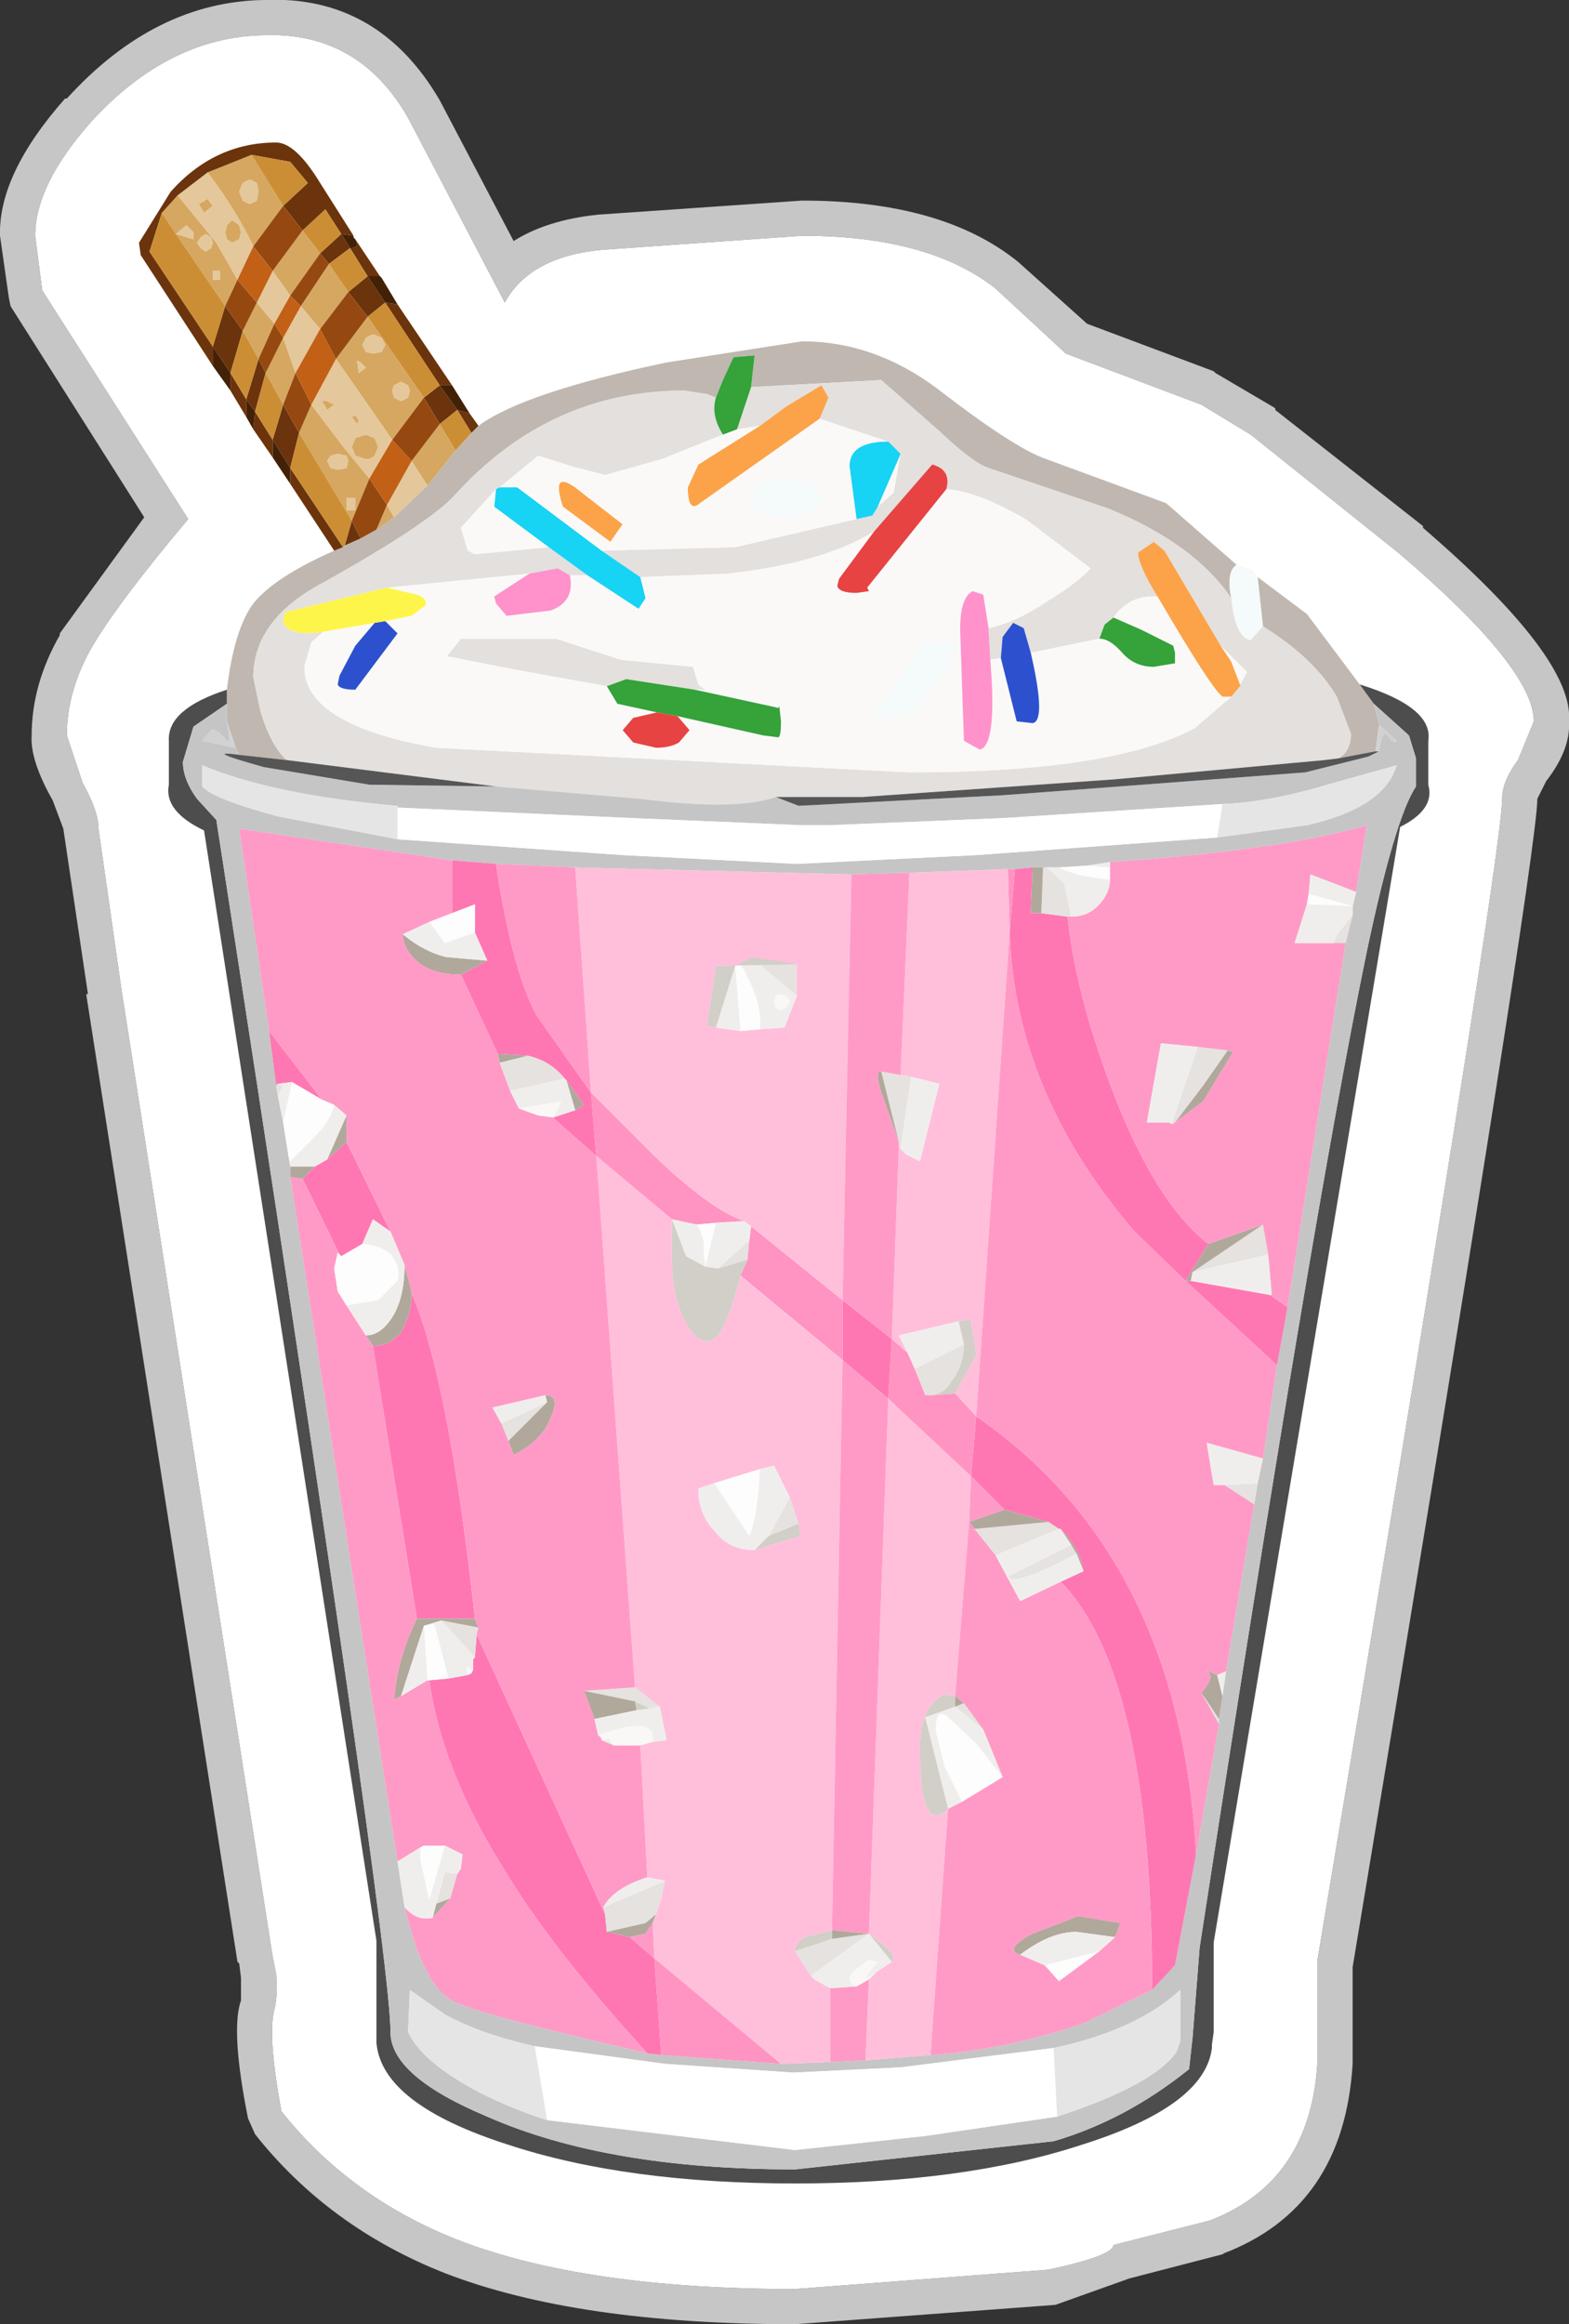 <?xml version="1.0" encoding="UTF-8" standalone="no"?>
<svg xmlns:ffdec="https://www.free-decompiler.com/flash" xmlns:xlink="http://www.w3.org/1999/xlink" ffdec:objectType="shape" height="66.05px" width="44.6px" xmlns="http://www.w3.org/2000/svg">
  <rect width="100%" height="100%" fill="#333333" stroke="none"/>
  <g transform="matrix(1.0, 0.0, 0.0, 1.0, 22.3, 33.05)">
    <path d="M0.3 32.0 L7.5 31.45 Q9.35 31.05 9.35 30.75 L12.1 30.05 Q14.95 28.95 15.15 25.55 L15.15 22.65 Q20.4 -8.7 20.4 -10.35 20.4 -10.85 20.85 -11.45 L21.3 -12.55 Q21.3 -14.05 17.5 -17.3 L13.25 -20.7 11.85 -21.55 8.0 -23.0 6.0 -24.85 Q4.1 -26.35 0.5 -26.35 L-5.2 -25.95 Q-7.25 -25.75 -7.95 -24.45 L-10.7 -29.7 Q-12.1 -32.15 -14.8 -32.05 -17.5 -32.0 -19.7 -29.6 -21.3 -27.8 -21.3 -26.35 L-21.1 -24.8 -16.95 -18.3 Q-19.05 -15.8 -19.75 -14.55 -20.4 -13.35 -20.4 -12.15 L-19.95 -10.8 Q-19.5 -10.0 -19.5 -9.5 L-18.85 -4.95 -14.55 22.55 -14.45 23.05 Q-14.4 23.65 -14.5 24.05 -14.7 24.8 -14.3 26.95 -12.35 29.4 -9.3 30.6 -5.7 32.0 0.3 32.0 M0.3 33.0 Q-5.9 33.0 -9.65 31.55 -12.95 30.25 -15.05 27.6 L-15.25 27.15 Q-15.75 24.65 -15.45 23.8 L-15.45 23.15 -15.5 22.75 -15.55 22.7 -19.85 -4.8 -19.8 -4.8 -20.5 -9.5 -20.8 -10.3 Q-21.45 -11.45 -21.4 -12.15 -21.4 -13.6 -20.6 -15.0 L-20.6 -15.05 -18.2 -18.35 -22.0 -24.35 -22.05 -24.6 -22.3 -26.35 Q-22.35 -28.1 -20.45 -30.25 L-20.4 -30.25 Q-17.9 -33.0 -14.8 -33.05 -11.55 -33.2 -9.8 -30.2 L-7.7 -26.2 Q-6.75 -26.8 -5.3 -26.95 L0.5 -27.35 Q4.5 -27.35 6.65 -25.6 L8.6 -23.85 12.2 -22.5 12.25 -22.45 13.95 -21.45 13.95 -21.4 18.15 -18.1 18.15 -18.05 Q22.45 -14.35 22.3 -12.55 22.35 -11.75 21.65 -10.85 L21.4 -10.35 Q21.4 -8.7 16.15 22.85 L16.15 22.75 16.15 25.55 16.15 25.6 Q15.9 29.7 12.45 31.0 L12.5 31.0 9.8 31.7 7.7 32.45 0.3 33.0" fill="#c6c6c6" fill-rule="evenodd" stroke="none"/>
    <path d="M0.3 32.0 Q-5.7 32.0 -9.3 30.6 -12.35 29.4 -14.3 26.95 -14.7 24.8 -14.5 24.05 -14.4 23.65 -14.45 23.05 L-14.55 22.55 -18.85 -4.95 -19.5 -9.5 Q-19.5 -10.0 -19.95 -10.8 L-20.4 -12.15 Q-20.4 -13.35 -19.75 -14.55 -19.05 -15.8 -16.95 -18.3 L-21.1 -24.8 -21.3 -26.35 Q-21.3 -27.8 -19.7 -29.6 -17.5 -32.0 -14.8 -32.05 -12.1 -32.15 -10.7 -29.7 L-7.95 -24.45 Q-7.25 -25.75 -5.2 -25.95 L0.5 -26.35 Q4.1 -26.35 6.0 -24.85 L8.0 -23.0 11.85 -21.55 13.25 -20.7 17.5 -17.3 Q21.3 -14.05 21.3 -12.55 L20.85 -11.45 Q20.4 -10.85 20.4 -10.35 20.4 -8.7 15.15 22.65 L15.15 25.55 Q14.95 28.95 12.1 30.05 L9.35 30.75 Q9.35 31.05 7.5 31.45 L0.3 32.0" fill="#ffffff" fill-rule="evenodd" stroke="none"/>
    <path d="M13.45 -16.65 L14.85 -15.6 16.35 -13.6 16.75 -13.05 16.9 -12.45 16.8 -11.7 15.75 -11.5 Q16.1 -11.7 16.1 -12.2 L15.7 -13.25 Q15.05 -14.35 13.6 -15.25 L13.45 -16.65 M-15.85 -13.45 Q-15.65 -15.15 -15.1 -15.9 -14.5 -16.65 -12.8 -17.4 L-12.55 -17.5 -12.5 -17.55 -12.05 -17.75 -11.6 -18.0 -11.1 -18.35 -10.15 -19.25 -9.35 -20.25 -8.9 -20.75 -8.7 -20.95 Q-7.4 -21.9 -3.35 -22.75 L0.5 -23.35 Q2.55 -23.35 4.35 -22.0 6.55 -20.3 7.45 -20.0 L10.85 -18.75 12.85 -17.0 Q12.55 -16.8 12.7 -16.05 11.65 -17.6 9.2 -18.6 L5.8 -19.75 Q5.35 -19.9 4.4 -20.8 L2.75 -22.25 -0.95 -22.05 -0.85 -22.95 -1.45 -22.9 -1.75 -22.25 -1.95 -21.75 -2.2 -21.85 -2.85 -21.95 Q-6.7 -21.95 -9.4 -18.95 -10.15 -18.15 -13.1 -16.5 -15.1 -15.45 -15.1 -13.8 L-14.9 -12.85 Q-14.6 -11.85 -14.15 -11.45 L-15.5 -11.6 -15.6 -11.8 -15.85 -12.55 -15.85 -13.05 -15.85 -13.45" fill="#bfb7b0" fill-rule="evenodd" stroke="none"/>
    <path d="M12.85 -17.0 L13.3 -16.85 13.45 -16.65 13.6 -15.25 13.25 -14.85 Q12.8 -14.95 12.7 -16.05 12.55 -16.8 12.85 -17.0 M1.1 -18.9 L0.8 -18.5 0.05 -18.3 -0.75 -18.5 -1.05 -18.9 -0.75 -19.3 0.05 -19.5 0.8 -19.3 1.1 -18.9 M4.65 -14.05 L3.7 -12.85 3.1 -12.6 2.6 -12.7 2.65 -13.0 3.3 -13.8 3.85 -14.6 Q3.95 -14.8 4.4 -14.8 5.15 -14.8 4.75 -14.5 L4.65 -14.05" fill="#f5fafa" fill-rule="evenodd" stroke="none"/>
    <path d="M13.6 -15.25 Q15.05 -14.35 15.7 -13.25 L16.1 -12.2 Q16.1 -11.7 15.75 -11.5 L15.35 -11.45 9.35 -10.9 2.2 -10.4 -0.25 -10.4 Q-1.4 -10.0 -4.1 -10.35 L-8.2 -10.7 -8.6 -10.75 -14.15 -11.45 Q-14.6 -11.85 -14.9 -12.85 L-15.1 -13.8 Q-15.1 -15.45 -13.1 -16.5 -10.15 -18.15 -9.4 -18.95 -6.7 -21.95 -2.85 -21.95 L-2.2 -21.85 -1.95 -21.75 Q-2.1 -21.25 -1.75 -20.7 L-3.5 -20.0 -5.1 -19.55 -6.05 -19.8 -7.0 -20.1 -8.1 -19.2 -8.2 -19.15 -9.2 -18.05 -9.0 -17.4 -8.8 -17.3 -6.7 -17.5 -5.6 -16.7 -6.1 -16.7 -6.45 -16.9 -7.25 -16.75 -11.3 -16.35 -14.2 -15.65 -14.25 -15.35 Q-14.05 -14.95 -13.1 -15.1 L-13.45 -14.8 -13.65 -14.1 Q-13.65 -12.45 -9.9 -11.8 L3.55 -11.1 Q9.3 -11.1 11.65 -12.35 L12.7 -13.25 12.95 -13.55 12.95 -13.6 13.15 -13.95 12.4 -14.7 10.8 -17.4 10.5 -17.65 10.05 -17.35 Q10.05 -17.0 10.6 -16.1 9.8 -16.15 9.35 -15.5 L9.1 -15.3 8.95 -14.9 7.0 -14.5 6.8 -15.2 6.5 -15.35 6.2 -14.95 6.15 -14.35 5.85 -14.3 5.8 -15.2 Q6.55 -15.35 7.45 -15.95 8.35 -16.5 8.7 -16.9 L6.85 -18.3 Q5.45 -19.1 4.6 -19.15 4.75 -19.7 4.2 -19.85 L2.55 -17.95 Q1.1 -17.05 -1.6 -16.75 L-4.1 -16.65 -5.2 -17.4 -1.4 -17.5 2.05 -18.3 2.5 -18.4 2.65 -18.65 3.1 -19.05 3.3 -20.15 2.95 -20.5 1.0 -21.15 1.25 -21.75 1.05 -22.1 0.05 -21.5 -0.7 -20.95 -1.35 -20.85 -0.95 -22.05 2.75 -22.25 4.4 -20.8 Q5.35 -19.9 5.8 -19.75 L9.2 -18.6 Q11.65 -17.6 12.7 -16.05 12.8 -14.95 13.25 -14.85 L13.6 -15.25 M-5.05 -13.55 L-7.55 -14.0 -9.6 -14.4 -9.2 -14.9 -6.5 -14.9 -4.65 -14.3 -2.6 -14.1 -2.45 -13.6 Q-2.3 -13.45 -2.15 -13.45 L-2.55 -13.45 -4.5 -13.75 -5.05 -13.55" fill="#e3e0dd" fill-rule="evenodd" stroke="none"/>
    <path d="M10.6 -16.1 Q10.05 -17.0 10.05 -17.35 L10.5 -17.65 10.8 -17.4 12.4 -14.7 12.7 -14.25 12.95 -13.6 12.95 -13.55 12.7 -13.25 12.45 -13.25 Q12.15 -13.45 10.6 -16.1 M-0.7 -20.95 L0.05 -21.5 1.05 -22.1 1.25 -21.75 1.0 -21.15 -2.4 -18.75 Q-2.75 -18.45 -2.75 -19.2 L-2.45 -19.85 -0.7 -20.95 M-6.3 -18.65 Q-6.65 -19.7 -5.95 -19.2 L-4.6 -18.15 -4.95 -17.65 -6.3 -18.65" fill="#fca349" fill-rule="evenodd" stroke="none"/>
    <path d="M12.4 -14.7 L13.15 -13.95 12.95 -13.6 12.7 -14.25 12.4 -14.7 M12.7 -13.25 L11.65 -12.35 Q9.3 -11.1 3.55 -11.1 L-9.9 -11.8 Q-13.65 -12.45 -13.65 -14.1 L-13.45 -14.8 -13.1 -15.1 -11.65 -15.35 -12.2 -14.7 -12.65 -13.85 -12.7 -13.6 Q-12.65 -13.45 -12.2 -13.45 L-11.0 -15.05 -11.35 -15.4 -10.6 -15.55 -10.2 -15.85 Q-10.15 -16.05 -10.45 -16.15 L-11.3 -16.35 -7.25 -16.75 -8.25 -16.1 -8.2 -15.9 -7.9 -15.55 -6.65 -15.7 Q-5.95 -15.95 -6.1 -16.7 L-5.6 -16.7 -4.15 -15.75 -3.95 -16.05 -4.1 -16.65 -1.6 -16.75 Q1.1 -17.05 2.55 -17.95 L1.55 -16.6 1.5 -16.4 Q1.55 -16.2 2.05 -16.2 L2.4 -16.25 2.35 -16.35 4.6 -19.15 Q5.45 -19.1 6.85 -18.3 L8.7 -16.9 Q8.35 -16.5 7.45 -15.95 6.55 -15.35 5.8 -15.2 L5.65 -16.15 5.35 -16.25 Q4.95 -16.05 5.0 -14.95 L5.1 -12.0 Q5.35 -11.85 5.55 -11.75 6.05 -11.85 5.85 -14.3 L6.15 -14.35 6.6 -12.55 7.05 -12.5 Q7.45 -12.55 7.0 -14.5 L8.95 -14.9 Q9.25 -14.9 9.6 -14.5 9.95 -14.1 10.5 -14.1 L11.1 -14.2 11.1 -14.5 11.05 -14.7 10.15 -15.15 9.35 -15.5 Q9.8 -16.15 10.6 -16.1 12.15 -13.45 12.45 -13.25 L12.7 -13.25 M-6.7 -17.5 L-8.8 -17.3 -9.0 -17.4 -9.2 -18.05 -8.2 -19.15 -8.25 -18.65 -6.7 -17.5 M-8.1 -19.2 L-7.0 -20.1 -6.05 -19.8 -5.1 -19.55 -3.5 -20.0 -1.75 -20.7 -1.35 -20.85 -0.7 -20.95 -2.45 -19.85 -2.75 -19.2 Q-2.75 -18.45 -2.4 -18.75 L1.0 -21.15 2.95 -20.5 Q1.85 -20.5 1.85 -19.8 L2.05 -18.3 -1.4 -17.5 -5.2 -17.4 -7.6 -19.2 -8.1 -19.2 M3.3 -20.15 L3.1 -19.05 2.65 -18.65 3.3 -20.15 M1.1 -18.9 L0.8 -19.3 0.05 -19.5 -0.75 -19.3 -1.05 -18.9 -0.75 -18.5 0.05 -18.3 0.8 -18.5 1.1 -18.9 M4.65 -14.05 L4.75 -14.5 Q5.15 -14.8 4.4 -14.8 3.95 -14.8 3.85 -14.6 L3.3 -13.8 2.65 -13.0 2.6 -12.7 3.1 -12.6 3.7 -12.85 4.65 -14.05 M-6.3 -18.65 L-4.95 -17.65 -4.6 -18.15 -5.95 -19.2 Q-6.65 -19.7 -6.3 -18.65 M-2.55 -13.45 L-2.15 -13.45 Q-2.3 -13.45 -2.45 -13.6 L-2.6 -14.1 -4.65 -14.3 -6.5 -14.9 -9.2 -14.9 -9.6 -14.4 -7.55 -14.0 -5.05 -13.55 -4.75 -13.05 -3.6 -12.8 -3.65 -12.8 -4.3 -12.65 -4.6 -12.3 -4.3 -11.95 -3.65 -11.8 Q-3.25 -11.8 -3.0 -11.95 L-2.7 -12.3 -3.0 -12.65 -3.05 -12.7 -0.6 -12.15 -0.2 -12.1 Q-0.1 -12.05 -0.1 -12.55 L-0.15 -13.0 Q-0.15 -12.9 -0.25 -12.95 L-2.55 -13.45" fill="#faf9f8" fill-rule="evenodd" stroke="none"/>
    <path d="M-1.75 -20.7 Q-2.1 -21.25 -1.95 -21.75 L-1.75 -22.25 -1.45 -22.9 -0.85 -22.95 -0.95 -22.05 -1.35 -20.85 -1.75 -20.7 M9.35 -15.5 L10.15 -15.15 11.05 -14.7 11.1 -14.5 11.1 -14.2 10.5 -14.1 Q9.95 -14.1 9.6 -14.5 9.25 -14.9 8.95 -14.9 L9.1 -15.3 9.35 -15.5 M-5.05 -13.55 L-4.5 -13.75 -2.55 -13.45 -0.25 -12.95 Q-0.15 -12.9 -0.15 -13.0 L-0.1 -12.55 Q-0.1 -12.05 -0.2 -12.1 L-0.6 -12.15 -3.05 -12.7 -3.6 -12.8 -4.75 -13.05 -5.05 -13.55" fill="#35a23a" fill-rule="evenodd" stroke="none"/>
    <path d="M16.35 -13.6 Q18.45 -12.95 18.3 -12.0 L18.3 -10.75 Q18.5 -10.05 17.5 -9.55 L12.2 22.15 12.2 22.25 12.2 24.4 12.2 24.7 12.15 25.05 12.15 25.15 Q11.95 26.8 8.45 27.9 5.1 29.0 0.3 29.0 -4.5 29.0 -7.85 27.9 -11.45 26.75 -11.6 25.0 L-11.6 24.7 -11.6 24.5 -11.6 22.1 -16.5 -9.45 Q-17.65 -10.0 -17.5 -10.75 L-17.5 -12.0 Q-17.55 -12.9 -15.85 -13.45 L-15.85 -13.05 -16.8 -12.4 -17.1 -11.4 Q-17.1 -10.9 -16.7 -10.35 L-16.15 -9.75 Q-11.2 22.2 -11.2 24.7 -11.2 25.95 -8.45 27.1 -5.05 28.6 0.3 28.6 L7.65 27.8 Q9.7 27.2 11.5 25.75 L11.6 24.85 11.8 22.3 Q15.0 1.5 16.55 -6.0 17.35 -9.8 17.95 -10.7 L17.95 -11.5 17.75 -12.15 16.75 -13.05 16.35 -13.6" fill="#4d4d4d" fill-rule="evenodd" stroke="none"/>
    <path d="M16.9 -12.45 L16.75 -13.05 17.75 -12.15 17.95 -11.5 17.95 -10.7 Q17.35 -9.8 16.55 -6.0 15.0 1.5 11.8 22.3 L11.6 24.85 11.5 25.75 Q9.7 27.2 7.65 27.8 L0.3 28.6 Q-5.05 28.6 -8.45 27.1 -11.2 25.95 -11.2 24.7 -11.2 22.2 -16.15 -9.75 L-16.7 -10.35 Q-17.1 -10.9 -17.1 -11.4 L-16.8 -12.4 -15.85 -13.05 -15.85 -12.55 Q-15.7 -11.75 -15.9 -12.05 -16.15 -12.35 -16.3 -12.3 L-16.55 -12.0 -15.6 -11.8 -15.5 -11.6 Q-16.6 -11.75 -14.8 -11.25 L-11.8 -10.75 -8.2 -10.7 -4.1 -10.35 Q-1.4 -10.0 -0.25 -10.4 L0.4 -10.15 6.2 -10.45 14.8 -11.1 16.6 -11.55 16.9 -11.7 Q17.0 -12.35 17.15 -12.15 17.3 -11.9 17.4 -12.0 L16.9 -12.45 M7.05 -8.4 L6.55 -8.35 6.35 -8.35 3.55 -8.25 1.9 -8.2 -5.95 -8.4 -8.2 -8.5 -9.45 -8.6 -15.5 -9.5 -14.65 -3.75 -14.45 -2.2 -14.4 -1.9 -14.25 -1.15 -14.1 -0.2 -14.05 0.1 -14.05 0.4 -11.0 19.85 -10.8 21.15 Q-10.25 23.4 -9.45 23.8 -8.9 24.15 -3.9 25.3 L-3.5 25.35 -0.1 25.6 1.3 25.55 2.3 25.5 4.15 25.35 Q6.3 25.2 8.5 24.45 L10.45 23.5 11.1 22.8 11.7 19.65 12.35 15.95 12.35 15.8 12.45 15.15 12.55 14.45 13.35 9.7 13.45 9.1 13.6 8.4 14.0 5.75 14.3 4.1 15.95 -6.25 16.15 -7.05 16.15 -7.3 16.25 -7.7 16.55 -9.6 Q14.2 -8.9 9.25 -8.55 L8.6 -8.45 7.8 -8.4 7.45 -8.4 7.35 -8.4 7.05 -8.4 M12.45 -10.2 L6.2 -9.8 1.3 -9.6 0.55 -9.6 0.45 -9.6 -4.3 -9.8 -11.0 -10.1 -11.0 -10.15 Q-14.5 -10.45 -16.55 -11.3 L-16.55 -10.7 Q-16.25 -10.35 -14.4 -9.85 L-11.0 -9.2 -4.6 -8.75 0.35 -8.5 5.45 -8.75 12.3 -9.25 14.85 -9.6 Q17.05 -10.1 17.4 -11.3 L15.6 -10.8 Q13.8 -10.25 12.45 -10.2 M7.75 27.1 Q10.5 26.2 11.15 25.25 L11.25 24.95 11.25 23.5 Q10.0 24.65 7.65 25.15 L3.3 25.7 0.25 25.85 -3.4 25.6 -7.1 25.1 Q-8.65 24.75 -9.65 24.2 L-10.65 23.5 -10.7 24.7 Q-10.3 25.55 -8.7 26.4 -7.7 26.9 -6.75 27.2 L0.3 28.05 4.0 27.65 7.75 27.1" fill="#c5c5c5" fill-rule="evenodd" stroke="none"/>
    <path d="M4.6 -19.15 L2.35 -16.35 2.4 -16.25 2.05 -16.2 Q1.55 -16.2 1.5 -16.4 L1.55 -16.6 2.55 -17.95 4.2 -19.85 Q4.75 -19.7 4.6 -19.15 M-3.05 -12.7 L-3.0 -12.65 -2.7 -12.3 -3.0 -11.95 Q-3.25 -11.8 -3.65 -11.8 L-4.3 -11.95 -4.6 -12.3 -4.3 -12.65 -3.65 -12.8 -3.6 -12.8 -3.05 -12.7" fill="#e74343" fill-rule="evenodd" stroke="none"/>
    <path d="M-5.6 -16.7 L-6.7 -17.5 -8.25 -18.65 -8.2 -19.15 -8.1 -19.2 -7.6 -19.2 -5.2 -17.4 -4.1 -16.65 -3.95 -16.05 -4.15 -15.75 -5.6 -16.7 M2.95 -20.5 L3.3 -20.15 2.65 -18.65 2.5 -18.4 2.05 -18.3 1.85 -19.8 Q1.85 -20.5 2.95 -20.5" fill="#17d3f4" fill-rule="evenodd" stroke="none"/>
    <path d="M-7.25 -16.75 L-6.45 -16.9 -6.1 -16.7 Q-5.95 -15.95 -6.65 -15.7 L-7.9 -15.55 -8.2 -15.9 -8.25 -16.1 -7.25 -16.75 M5.85 -14.3 Q6.05 -11.85 5.55 -11.75 5.35 -11.85 5.1 -12.0 L5.0 -14.95 Q4.95 -16.05 5.35 -16.25 L5.65 -16.15 5.8 -15.2 5.85 -14.3" fill="#ff91cb" fill-rule="evenodd" stroke="none"/>
    <path d="M7.0 -14.5 Q7.45 -12.55 7.05 -12.5 L6.6 -12.55 6.15 -14.35 6.2 -14.95 6.5 -15.35 6.8 -15.2 7.0 -14.5 M-11.35 -15.4 L-11.0 -15.05 -12.2 -13.45 Q-12.65 -13.45 -12.7 -13.6 L-12.65 -13.85 -12.2 -14.7 -11.65 -15.35 -11.35 -15.4" fill="#2d51ce" fill-rule="evenodd" stroke="none"/>
    <path d="M6.55 -8.35 L7.05 -8.4 7.0 -7.1 7.3 -7.1 8.05 -7.0 Q8.25 -4.95 9.25 -2.25 10.5 1.1 12.05 2.3 L11.4 3.35 9.95 1.95 Q6.55 -2.0 6.4 -6.55 L6.55 -8.35 M14.3 4.1 L14.0 5.75 11.4 3.35 11.55 3.35 13.8 3.75 14.3 4.1 M11.7 19.65 L11.1 22.8 10.45 23.5 Q10.45 14.55 7.85 11.9 L8.5 11.6 Q8.4 10.95 7.85 10.4 L7.8 10.4 7.5 10.2 6.25 9.85 5.3 8.9 5.45 7.2 Q11.25 11.2 11.7 19.65 M-3.5 25.35 L-3.9 25.3 Q-6.65 22.3 -8.05 19.95 -9.75 17.2 -10.1 14.7 L-9.55 14.65 -9.0 14.55 -8.9 14.5 -8.85 14.4 -8.85 14.2 -8.85 14.1 -8.8 14.05 -8.75 13.4 -5.1 21.35 -5.05 21.85 -4.4 22.0 -3.7 22.6 -3.5 25.35 M-14.45 -2.2 L-14.65 -3.75 -13.15 -1.8 -14.0 -2.3 -14.4 -2.25 -14.45 -2.2 M-9.45 -8.6 L-8.2 -8.5 Q-7.75 -5.5 -7.05 -4.2 L-5.5 -2.0 -5.35 -0.2 -6.6 -1.3 -6.55 -1.3 -5.95 -1.5 -5.7 -1.65 -6.2 -2.35 -6.25 -2.4 Q-6.65 -2.9 -7.3 -3.05 L-8.15 -3.1 -9.2 -5.35 -8.45 -5.75 -8.8 -6.55 -8.8 -7.35 -9.45 -7.1 -9.45 -8.6 M1.65 5.6 L1.65 3.9 3.05 5.0 2.95 6.7 1.65 5.6 M-12.45 -0.6 L-11.2 1.95 -11.7 1.6 -12.0 2.3 -12.6 2.65 -12.65 2.6 -13.7 0.45 -13.35 0.1 -13.0 -0.1 -12.45 -0.6 M-10.6 3.7 Q-9.55 6.1 -8.8 12.95 L-10.45 12.95 -11.7 5.2 Q-11.2 5.2 -10.9 4.8 -10.6 4.3 -10.6 3.7" fill="#ff77b2" fill-rule="evenodd" stroke="none"/>
    <path d="M7.35 -8.4 L7.45 -8.4 7.95 -7.95 8.15 -7.0 8.05 -7.0 7.3 -7.1 7.35 -8.4 M16.15 -7.05 L15.95 -6.25 15.6 -6.25 15.75 -6.55 16.15 -7.05 M13.45 9.1 L13.35 9.7 12.5 9.15 13.45 9.1 M12.35 15.8 L12.35 15.95 11.85 15.05 12.35 15.8 M-14.4 -1.9 L-14.45 -2.2 -14.4 -2.25 -14.25 -2.2 -14.4 -1.9 M0.35 -5.65 L0.35 -4.75 -0.95 -5.85 0.35 -5.65 M2.75 -2.6 L3.3 -2.5 3.6 -2.45 3.3 -0.4 3.25 -0.5 3.25 -0.6 2.75 -2.6 M11.75 -3.3 L12.6 -3.2 11.9 -2.2 11.1 -1.15 11.0 -1.1 11.75 -3.3 M13.6 1.75 L13.75 2.6 11.6 3.1 13.6 1.75 M-1.0 2.2 L-1.05 2.75 -1.9 3.0 -1.0 2.2 M0.15 9.5 L0.4 10.25 -0.45 10.6 0.15 9.5 M5.1 5.15 Q5.1 5.75 4.75 6.2 4.55 6.55 4.2 6.6 L4.0 6.6 3.7 5.85 5.1 5.15 M5.4 10.4 L7.5 10.2 7.8 10.4 6.0 11.15 5.4 10.4 M5.1 15.35 L5.65 16.1 4.85 15.45 5.1 15.35 M8.15 10.85 L8.3 11.1 Q6.55 12.05 6.35 11.75 L8.15 10.85 M1.35 22.05 L2.4 21.9 0.75 23.1 0.3 22.4 1.35 22.05 M-8.7 13.2 L-8.75 13.4 -8.8 14.05 -9.75 13.0 -8.7 13.2 M-5.1 21.35 L-5.15 21.15 -3.4 20.4 -3.5 20.9 -3.65 21.35 -3.95 21.6 -5.05 21.85 -5.1 21.35 M-5.7 15.0 L-4.25 14.9 -3.55 15.45 -3.85 15.5 -4.25 15.3 -5.7 15.0 M-7.8 -2.05 L-8.1 -2.85 -7.3 -3.05 Q-6.65 -2.9 -6.25 -2.4 L-7.8 -2.05 M-6.75 6.8 L-7.85 7.9 -8.05 7.4 -6.75 6.8 M-9.3 20.2 L-9.5 20.9 -9.9 21.05 -9.65 20.15 -9.3 20.2" fill="#e6e2df" fill-rule="evenodd" stroke="none"/>
    <path d="M7.05 -8.4 L7.35 -8.4 7.3 -7.1 7.0 -7.1 7.05 -8.4 M12.45 15.15 L12.35 15.8 11.85 15.05 Q12.3 14.55 11.95 14.4 L12.3 14.55 12.45 15.15 M-14.05 0.4 L-14.05 0.1 -13.35 0.1 -13.7 0.45 -14.05 0.4 M11.4 3.35 L12.05 2.3 13.6 1.75 11.6 3.1 11.55 3.35 11.4 3.35 M3.25 -0.6 L2.75 -2.0 Q2.55 -2.65 2.75 -2.6 L3.25 -0.6 M12.6 -3.2 L12.75 -3.15 11.9 -1.75 11.1 -1.15 11.9 -2.2 12.6 -3.2 M1.35 21.8 L2.4 21.9 1.35 22.05 1.35 21.8 M5.4 10.4 L5.25 10.2 6.25 9.85 7.5 10.2 5.4 10.4 M4.85 15.15 L5.1 15.35 4.85 15.45 4.85 15.15 M8.5 11.6 L8.3 11.1 8.15 10.85 7.85 10.4 Q8.4 10.95 8.5 11.6 M6.7 22.5 Q6.2 22.35 7.05 21.9 L8.35 21.4 9.55 21.6 9.4 22.0 8.3 21.85 Q7.55 21.85 6.7 22.5 M-12.45 -1.35 L-12.45 -0.6 -13.0 -0.1 -12.45 -1.35 M-10.8 2.9 L-10.6 3.65 -10.6 3.7 Q-10.6 4.3 -10.9 4.8 -11.2 5.2 -11.7 5.2 L-11.9 4.9 Q-11.45 4.9 -11.1 4.3 -10.8 3.75 -10.8 2.9 M-8.8 12.95 L-8.7 13.2 -9.75 13.0 -10.25 13.15 -10.9 15.15 -11.1 15.25 Q-11.0 14.05 -10.45 12.95 L-8.8 12.95 M-5.4 15.8 L-5.7 15.0 -4.25 15.3 -4.2 15.55 -5.4 15.8 M-8.1 -2.85 L-8.15 -3.1 -7.3 -3.05 -8.1 -2.85 M-9.2 -5.35 Q-9.9 -5.35 -10.35 -5.65 -10.85 -6.05 -10.85 -6.5 -10.25 -6.0 -9.6 -5.85 L-8.45 -5.75 -9.2 -5.35 M-6.2 -2.35 L-5.7 -1.65 -5.95 -1.5 -6.2 -2.35 M-6.75 6.8 L-6.8 6.6 Q-6.35 6.6 -6.65 7.25 -6.9 7.9 -7.7 8.3 L-7.85 7.9 -6.75 6.8 M-9.5 20.9 L-10.0 21.45 -9.9 21.05 -9.5 20.9 M-3.65 21.35 L-3.75 21.6 -3.95 21.9 -4.4 22.0 -5.05 21.85 -3.95 21.6 -3.65 21.35" fill="#b1a89c" fill-rule="evenodd" stroke="none"/>
    <path d="M-0.1 25.6 L-3.5 25.35 -3.7 22.6 -0.1 25.6 M6.35 -8.35 L6.55 -8.35 6.4 -6.55 6.35 -8.35 M3.05 5.0 L3.5 5.4 3.7 5.85 4.0 6.6 4.2 6.6 4.85 6.55 5.45 7.2 5.3 8.9 2.95 6.7 3.05 5.0 M1.65 3.9 L1.65 5.6 -1.25 3.2 -1.05 2.75 -1.0 2.2 -0.95 1.8 1.65 3.9 M-5.35 -0.2 L-5.5 -2.0 -3.75 -0.25 Q-2.15 1.3 -1.15 1.65 L-1.95 1.7 -2.5 1.75 -3.2 1.6 -5.35 -0.2" fill="#ff93c2" fill-rule="evenodd" stroke="none"/>
    <path d="M4.15 25.35 L2.3 25.5 2.4 23.2 2.6 23.0 3.05 22.7 Q3.2 22.55 2.85 22.25 L2.4 21.9 2.95 6.7 5.3 8.9 5.25 10.2 4.85 15.15 4.55 15.1 Q3.85 15.45 3.85 16.6 3.85 19.15 4.65 18.35 L4.15 25.35 M1.3 25.55 L-0.1 25.6 -3.7 22.6 -3.75 21.6 -3.65 21.35 -3.5 20.9 -3.4 20.4 -3.9 20.3 -4.1 16.55 -3.75 16.45 -3.35 16.4 -3.55 15.45 -4.25 14.9 -5.35 -0.2 -3.2 1.6 -3.2 2.7 Q-3.2 3.75 -2.85 4.45 -2.5 5.15 -2.1 5.05 -1.7 4.95 -1.25 3.2 L1.65 5.6 1.35 21.8 0.6 22.0 Q0.3 22.15 0.3 22.4 L0.75 23.1 0.85 23.2 1.3 23.45 1.3 25.55 M-5.95 -8.4 L1.9 -8.2 1.65 3.9 -0.95 1.8 -1.15 1.65 Q-2.15 1.3 -3.75 -0.25 L-5.5 -2.0 -5.95 -8.4 M3.55 -8.25 L6.35 -8.35 6.4 -6.55 5.45 7.2 4.85 6.55 5.45 5.45 5.3 4.45 4.95 4.5 3.25 4.9 3.5 5.4 3.05 5.0 3.25 -0.5 3.3 -0.4 3.45 -0.25 3.85 -0.05 4.4 -2.25 3.6 -2.45 3.3 -2.5 3.55 -8.25 M0.35 -4.75 L0.35 -5.65 -1.95 -5.6 -2.2 -3.9 -1.95 -3.85 -1.25 -3.75 -0.7 -3.8 0.0 -3.85 0.35 -4.75 M0.4 10.25 L0.15 9.5 -0.3 8.6 -0.7 8.7 -2.0 9.1 -2.45 9.25 Q-2.45 10.0 -1.95 10.5 -1.55 11.0 -0.85 11.0 L0.45 10.6 0.4 10.25" fill="#ffbfdb" fill-rule="evenodd" stroke="none"/>
    <path d="M9.25 -8.55 Q14.2 -8.9 16.55 -9.6 L16.25 -7.7 14.95 -8.2 14.9 -7.65 14.85 -7.35 14.5 -6.25 15.6 -6.25 15.95 -6.25 14.3 4.1 13.8 3.75 13.85 3.75 13.75 2.6 13.6 1.75 12.05 2.3 Q10.5 1.1 9.25 -2.25 8.25 -4.95 8.05 -7.0 L8.15 -7.0 Q8.6 -7.0 8.9 -7.3 9.25 -7.65 9.25 -8.05 L9.25 -8.4 9.25 -8.55 M14.0 5.75 L13.6 8.4 12.0 7.95 12.2 9.15 12.5 9.15 13.35 9.7 12.55 14.45 12.3 14.55 11.95 14.4 Q12.3 14.55 11.85 15.05 L12.35 15.95 11.7 19.65 Q11.25 11.2 5.45 7.2 L6.4 -6.55 Q6.55 -2.0 9.95 1.95 L11.4 3.35 14.0 5.75 M10.45 23.5 L8.5 24.45 Q6.3 25.2 4.15 25.35 L4.65 18.35 5.05 18.15 6.2 17.45 5.65 16.1 5.1 15.35 4.85 15.15 5.25 10.2 5.3 8.9 6.25 9.85 5.25 10.2 5.4 10.4 6.0 11.15 6.7 12.45 7.85 11.9 Q10.45 14.55 10.45 23.5 M2.3 25.5 L1.3 25.55 1.3 23.45 2.05 23.4 2.4 23.2 2.3 25.5 M-3.9 25.3 Q-8.9 24.15 -9.45 23.8 -10.25 23.4 -10.8 21.15 -10.45 21.55 -10.0 21.45 L-9.5 20.9 -9.3 20.2 -9.2 20.05 -9.15 19.65 -9.65 19.4 -10.25 19.4 -10.35 19.45 -11.0 19.85 -14.05 0.4 -13.7 0.45 -12.65 2.6 -12.7 2.55 -12.8 3.0 -12.7 3.65 -12.45 4.05 -11.9 4.9 -11.7 5.2 -10.45 12.95 Q-11.0 14.05 -11.1 15.25 L-10.9 15.15 -10.15 14.7 -10.1 14.7 Q-9.75 17.2 -8.05 19.95 -6.65 22.3 -3.9 25.3 M-14.65 -3.75 L-15.5 -9.5 -9.45 -8.6 -9.45 -7.1 -10.1 -6.85 -10.85 -6.5 Q-10.85 -6.05 -10.35 -5.65 -9.9 -5.35 -9.2 -5.35 L-8.15 -3.1 -8.1 -2.85 -7.8 -2.05 -7.55 -1.55 -7.0 -1.35 -6.6 -1.3 -5.35 -0.2 -4.25 14.9 -5.7 15.0 -5.4 15.8 -5.3 16.25 -5.2 16.35 -5.2 16.4 -4.85 16.55 -4.1 16.55 -3.9 20.3 Q-4.85 20.6 -5.15 21.15 L-5.1 21.35 -8.75 13.4 -8.7 13.2 -8.8 12.95 Q-9.55 6.1 -10.6 3.7 L-10.6 3.65 -10.8 2.9 -11.2 1.95 -12.45 -0.6 -12.45 -1.35 -12.8 -1.65 -13.15 -1.8 -14.65 -3.75 M-8.2 -8.5 L-5.95 -8.4 -5.5 -2.0 -7.05 -4.2 Q-7.75 -5.5 -8.2 -8.5 M1.9 -8.2 L3.55 -8.25 3.3 -2.5 2.75 -2.6 Q2.55 -2.65 2.75 -2.0 L3.25 -0.6 3.25 -0.5 3.05 5.0 1.65 3.9 1.9 -8.2 M11.75 -3.3 L10.7 -3.4 10.3 -1.15 10.95 -1.15 11.0 -1.1 11.1 -1.15 11.9 -1.75 12.75 -3.15 12.6 -3.2 11.75 -3.3 M1.65 5.6 L2.95 6.7 2.4 21.9 1.35 21.8 1.65 5.6 M9.4 22.0 L9.55 21.6 8.35 21.4 7.05 21.9 Q6.2 22.35 6.7 22.5 L7.4 22.8 7.8 23.25 8.95 22.4 9.4 22.0 M-7.85 7.9 L-7.7 8.3 Q-6.9 7.9 -6.65 7.25 -6.35 6.6 -6.8 6.6 L-8.3 6.95 -8.05 7.4 -7.85 7.9 M-3.75 21.6 L-3.7 22.6 -4.4 22.0 -3.95 21.9 -3.75 21.6" fill="#ff9ac6" fill-rule="evenodd" stroke="none"/>
    <path d="M7.8 -8.4 L8.6 -8.45 9.25 -8.4 9.25 -8.05 Q8.25 -8.15 7.8 -8.4 M-14.1 -0.2 L-14.25 -1.15 -14.0 -2.3 -13.15 -1.8 -12.8 -1.65 Q-12.9 -1.2 -13.35 -0.75 L-14.05 -0.05 -14.1 -0.2 M-0.7 -3.8 L-1.25 -3.75 -1.4 -5.6 -1.25 -5.65 Q-0.6 -4.55 -0.7 -3.8 M14.85 -7.35 L14.9 -7.65 16.15 -7.3 14.85 -7.35 M-2.0 9.1 L-0.7 8.7 Q-0.75 10.0 -1.0 10.6 L-2.0 9.1 M6.2 17.45 L5.05 18.15 4.55 17.15 4.3 16.15 Q4.3 15.65 4.45 15.65 L4.6 15.7 5.45 16.5 6.2 17.45 M8.95 22.4 L7.8 23.25 7.4 22.8 8.95 22.4 M-10.1 -6.85 L-9.45 -7.1 -8.8 -7.35 -8.8 -6.55 -9.65 -6.25 -10.1 -6.85 M-2.25 2.95 L-2.3 2.55 Q-2.25 2.1 -2.5 1.75 L-1.95 1.7 -2.25 2.95 M-12.0 2.3 Q-11.4 2.35 -11.15 2.65 -10.9 3.0 -11.0 3.35 L-11.55 3.9 -12.45 4.05 -12.7 3.65 -12.8 3.0 -12.7 2.55 -12.65 2.6 -12.6 2.65 -12.0 2.3 M-10.15 14.7 L-10.25 13.15 -9.95 13.1 -9.55 14.65 -10.1 14.7 -10.15 14.7 M-9.65 19.4 L-10.1 20.95 -10.35 19.8 -10.35 19.45 -10.25 19.4 -9.65 19.4" fill="#fdfdfd" fill-rule="evenodd" stroke="none"/>
    <path d="M7.45 -8.4 L7.8 -8.4 Q8.25 -8.15 9.25 -8.05 9.25 -7.65 8.9 -7.3 8.6 -7.0 8.15 -7.0 L7.95 -7.95 7.45 -8.4 M8.6 -8.45 L9.25 -8.55 9.25 -8.4 8.6 -8.45 M16.25 -7.7 L16.15 -7.3 16.15 -7.05 15.75 -6.55 15.6 -6.25 14.5 -6.25 14.85 -7.35 16.15 -7.3 14.9 -7.65 14.95 -8.2 16.25 -7.7 M13.6 8.4 L13.45 9.1 12.5 9.15 12.2 9.15 12.0 7.95 13.6 8.4 M12.55 14.45 L12.45 15.15 12.3 14.55 12.55 14.45 M-10.8 21.15 L-11.0 19.85 -10.35 19.45 -10.35 19.8 -10.1 20.95 -9.65 19.4 -9.15 19.65 -9.2 20.05 -9.3 20.2 -9.65 20.15 -9.9 21.05 -10.0 21.45 Q-10.45 21.55 -10.8 21.15 M-14.05 0.1 L-14.1 -0.2 -14.05 -0.05 -13.35 -0.75 Q-12.9 -1.2 -12.8 -1.65 L-12.45 -1.35 -13.0 -0.1 -13.35 0.1 -14.05 0.1 M-14.25 -1.15 L-14.4 -1.9 -14.25 -2.2 -14.4 -2.25 -14.0 -2.3 -14.25 -1.15 M0.15 -4.6 L0.05 -4.75 -0.1 -4.8 -0.25 -4.75 -0.3 -4.6 -0.25 -4.4 -0.1 -4.35 0.05 -4.4 0.15 -4.6 M0.35 -4.75 L0.0 -3.85 -0.7 -3.8 Q-0.6 -4.55 -1.25 -5.65 L-1.4 -5.6 -1.25 -3.75 -1.95 -3.85 -1.4 -5.6 -0.95 -5.85 0.35 -4.75 M3.6 -2.45 L4.4 -2.25 3.85 -0.05 3.45 -0.25 3.3 -0.4 3.6 -2.45 M3.5 5.4 L3.25 4.9 4.95 4.5 5.1 5.15 3.7 5.85 3.5 5.4 M11.0 -1.1 L10.95 -1.15 10.3 -1.15 10.7 -3.4 11.75 -3.3 11.0 -1.1 M13.75 2.6 L13.85 3.75 13.8 3.75 11.55 3.35 11.6 3.1 13.75 2.6 M-0.95 1.8 L-1.0 2.2 -1.9 3.0 -2.25 2.95 -2.8 2.65 -3.2 1.6 -2.5 1.75 Q-2.25 2.1 -2.3 2.55 L-2.25 2.95 -1.95 1.7 -1.15 1.65 -0.95 1.8 M-0.85 11.0 Q-1.55 11.0 -1.95 10.5 -2.45 10.0 -2.45 9.25 L-2.0 9.1 -1.0 10.6 Q-0.75 10.0 -0.7 8.7 L-0.3 8.6 0.15 9.5 -0.45 10.6 -0.85 11.0 M5.65 16.1 L6.2 17.45 5.45 16.5 4.6 15.7 4.45 15.65 Q4.3 15.65 4.3 16.15 L4.55 17.15 5.05 18.15 4.65 18.35 4.0 15.75 4.85 15.45 5.65 16.1 M6.0 11.15 L7.8 10.4 7.85 10.4 8.15 10.85 6.35 11.75 Q6.55 12.05 8.3 11.1 L8.5 11.6 7.85 11.9 6.7 12.45 6.0 11.15 M0.75 23.1 L2.4 21.9 3.05 22.7 2.6 23.0 Q2.05 23.4 2.65 22.7 L2.6 22.7 2.4 22.65 2.05 22.9 Q1.65 23.2 2.05 23.4 L1.3 23.45 0.85 23.2 0.75 23.1 M6.7 22.5 Q7.55 21.85 8.3 21.85 L9.4 22.0 8.95 22.4 7.4 22.8 6.7 22.5 M-11.2 1.95 L-10.8 2.9 Q-10.8 3.75 -11.1 4.3 -11.45 4.9 -11.9 4.9 L-12.45 4.05 -11.55 3.9 -11.0 3.35 Q-10.9 3.0 -11.15 2.65 -11.4 2.35 -12.0 2.3 L-11.7 1.6 -11.2 1.95 M-5.15 21.15 Q-4.85 20.6 -3.9 20.3 L-3.4 20.4 -5.15 21.15 M-4.85 16.55 L-5.2 16.4 -5.0 16.35 -4.85 16.55 M-5.3 16.25 L-5.4 15.8 -4.2 15.55 -3.85 15.5 -3.55 15.45 -3.35 16.4 -3.75 16.45 Q-3.65 15.85 -4.6 16.05 L-5.3 16.25 M-7.55 -1.55 L-7.8 -2.05 -6.25 -2.4 -6.2 -2.35 -5.95 -1.5 -6.55 -1.3 -6.35 -1.75 -7.55 -1.55 M-10.85 -6.5 L-10.1 -6.85 -9.65 -6.25 -8.8 -6.55 -8.45 -5.75 -9.6 -5.85 Q-10.25 -6.0 -10.85 -6.5 M-6.8 6.6 L-6.75 6.8 -8.05 7.4 -8.3 6.95 -6.8 6.6 M-9.55 14.65 L-9.95 13.1 -10.25 13.15 -10.15 14.7 -10.9 15.15 -10.25 13.15 -9.75 13.0 -8.8 14.05 -8.85 14.1 -8.85 14.2 -8.85 14.4 -8.95 14.4 Q-9.0 14.25 -9.05 14.4 L-9.0 14.55 -9.55 14.65" fill="#f0eeec" fill-rule="evenodd" stroke="none"/>
    <path d="M-11.0 -10.1 L-4.3 -9.8 0.45 -9.6 0.55 -9.6 1.3 -9.6 6.2 -9.8 12.45 -10.2 12.3 -9.25 5.45 -8.75 0.35 -8.5 -4.6 -8.75 -11.0 -9.2 -11.0 -10.1 M7.65 25.15 L7.75 27.1 4.0 27.65 0.3 28.05 -6.75 27.2 -7.1 25.1 -3.4 25.6 0.25 25.85 3.3 25.7 7.65 25.15" fill="#ffffff" fill-rule="evenodd" stroke="none"/>
    <path d="M0.15 -4.6 L0.05 -4.4 -0.1 -4.35 -0.25 -4.4 -0.3 -4.6 -0.25 -4.75 -0.1 -4.8 0.05 -4.75 0.15 -4.6 M2.6 23.0 L2.4 23.2 2.05 23.4 Q1.65 23.2 2.05 22.9 L2.4 22.65 2.6 22.7 2.65 22.7 Q2.05 23.4 2.6 23.0 M-4.1 16.55 L-4.85 16.55 -5.0 16.35 -5.2 16.4 -5.2 16.35 -5.3 16.25 -4.6 16.05 Q-3.65 15.85 -3.75 16.45 L-4.1 16.55 M-6.6 -1.3 L-7.0 -1.35 -7.55 -1.55 -6.35 -1.75 -6.55 -1.3 -6.6 -1.3 M-9.0 14.55 L-9.05 14.4 Q-9.0 14.25 -8.95 14.4 L-8.85 14.4 -8.9 14.5 -9.0 14.55" fill="#f9f8f7" fill-rule="evenodd" stroke="none"/>
    <path d="M15.75 -11.5 L16.8 -11.7 16.9 -11.7 16.6 -11.55 14.8 -11.1 6.2 -10.45 0.4 -10.15 -0.25 -10.4 2.2 -10.4 9.35 -10.9 15.35 -11.45 15.75 -11.5 M-14.15 -11.45 L-8.6 -10.75 -8.2 -10.7 -11.8 -10.75 -14.8 -11.25 Q-16.6 -11.75 -15.5 -11.6 L-14.15 -11.45" fill="#565656" fill-rule="evenodd" stroke="none"/>
    <path d="M16.8 -11.7 L16.9 -12.45 17.4 -12.0 Q17.3 -11.9 17.15 -12.15 17.0 -12.35 16.9 -11.7 L16.8 -11.7 M-15.6 -11.8 L-16.55 -12.0 -16.3 -12.3 Q-16.15 -12.35 -15.9 -12.05 -15.7 -11.75 -15.85 -12.55 L-15.6 -11.8" fill="url(#gradient0)" fill-rule="evenodd" stroke="none"/>
    <path d="M12.45 -10.2 Q13.8 -10.25 15.6 -10.8 L17.4 -11.3 Q17.05 -10.1 14.85 -9.6 L12.3 -9.25 12.45 -10.2 M-11.0 -9.2 L-14.4 -9.85 Q-16.25 -10.35 -16.55 -10.7 L-16.55 -11.3 Q-14.5 -10.45 -11.0 -10.15 L-11.0 -10.1 -11.0 -9.2 M7.65 25.15 Q10.0 24.65 11.25 23.5 L11.25 24.95 11.15 25.25 Q10.5 26.2 7.75 27.1 L7.65 25.15 M-6.75 27.2 Q-7.7 26.9 -8.7 26.4 -10.3 25.55 -10.7 24.7 L-10.65 23.5 -9.65 24.2 Q-8.65 24.75 -7.1 25.1 L-6.75 27.2" fill="#e5e5e5" fill-rule="evenodd" stroke="none"/>
    <path d="M-1.95 -3.85 L-2.2 -3.9 -1.95 -5.6 0.35 -5.65 -0.95 -5.85 -1.4 -5.6 -1.95 -3.85 M4.95 4.5 L5.3 4.45 5.45 5.45 4.85 6.55 4.2 6.6 Q4.55 6.55 4.75 6.2 5.1 5.75 5.1 5.15 L4.95 4.5 M-1.05 2.75 L-1.25 3.2 Q-1.7 4.95 -2.1 5.05 -2.5 5.15 -2.85 4.45 -3.2 3.75 -3.2 2.7 L-3.2 1.6 -2.8 2.65 -2.25 2.95 -1.9 3.0 -1.05 2.75 M0.4 10.25 L0.45 10.6 -0.85 11.0 -0.45 10.6 0.4 10.25 M4.65 18.35 Q3.85 19.15 3.85 16.6 3.85 15.45 4.55 15.1 L4.85 15.15 4.85 15.45 4.0 15.75 4.65 18.35 M1.35 22.05 L0.3 22.4 Q0.3 22.15 0.6 22.0 L1.35 21.8 1.35 22.05 M2.4 21.9 L2.85 22.25 Q3.2 22.55 3.05 22.7 L2.4 21.9 M-3.85 15.5 L-4.2 15.55 -4.25 15.3 -3.85 15.5" fill="#d2cec8" fill-rule="evenodd" stroke="none"/>
    <path d="M-14.95 -27.6 L-15.0 -27.85 -15.2 -27.95 -15.4 -27.85 -15.5 -27.6 -15.4 -27.35 -15.2 -27.25 -15.0 -27.35 -14.95 -27.6 M-15.45 -26.45 L-15.5 -26.25 -15.7 -26.15 -15.85 -26.25 -15.9 -26.45 -15.85 -26.65 -15.7 -26.8 -15.5 -26.65 -15.45 -26.45 M-16.65 -27.25 L-16.4 -27.4 -16.25 -27.2 -16.5 -27.0 -16.65 -27.25 M-17.3 -26.4 L-16.8 -26.25 -16.8 -26.45 -17.0 -26.65 -17.3 -26.4 -17.7 -27.0 -17.25 -27.5 -16.15 -26.15 -15.55 -25.1 -15.9 -24.35 -17.3 -26.4 M-16.25 -26.15 L-16.3 -26.3 -16.45 -26.4 -16.6 -26.3 -16.7 -26.15 -16.6 -26.0 -16.45 -25.9 -16.3 -26.0 -16.25 -26.15 M-16.25 -25.35 L-16.25 -25.1 -16.05 -25.1 -16.05 -25.35 -16.25 -25.35 M-16.4 -28.15 L-15.15 -28.65 -14.25 -27.2 -15.1 -26.05 Q-15.6 -27.1 -16.4 -28.15 M-13.7 -26.5 L-13.2 -25.85 -14.05 -24.65 -14.55 -25.35 -13.7 -26.5 M-15.0 -24.45 L-14.5 -23.85 -14.95 -22.85 -15.4 -23.65 -15.0 -24.45 M-13.75 -24.35 L-12.95 -25.55 -12.4 -24.75 -13.2 -23.7 -13.75 -24.35 M-9.8 -21.0 L-9.35 -20.25 -10.15 -19.25 -10.6 -19.95 -9.8 -21.0 M-10.25 -21.75 L-11.15 -20.55 -12.75 -22.85 -11.85 -24.05 -10.25 -21.75 M-10.65 -21.95 L-10.7 -22.1 -10.9 -22.2 -11.1 -22.1 -11.15 -21.95 -11.1 -21.75 -10.9 -21.65 -10.7 -21.75 -10.65 -21.95 M-12.15 -22.8 L-12.1 -22.45 -11.9 -22.6 -12.05 -22.75 -12.15 -22.8 M-11.35 -23.25 L-11.45 -23.45 -11.7 -23.55 -11.9 -23.45 -12.0 -23.25 -11.9 -23.05 -11.7 -23.0 -11.45 -23.05 -11.35 -23.25 M-14.75 -22.45 L-14.25 -23.45 -13.9 -22.45 -14.25 -21.55 -14.75 -22.45 M-13.45 -21.55 L-12.5 -20.3 -11.8 -19.45 -12.3 -18.25 -13.8 -20.75 -13.45 -21.55 M-11.6 -18.0 L-11.3 -18.7 -11.1 -18.35 -11.6 -18.0 M-13.0 -21.4 L-13.15 -21.65 -13.0 -21.65 -12.8 -21.55 -13.0 -21.4 M-12.4 -19.95 L-12.45 -20.1 -12.7 -20.15 -12.9 -20.1 -13.0 -19.95 -12.9 -19.75 -12.7 -19.7 -12.45 -19.75 -12.4 -19.95 M-12.2 -21.25 L-12.1 -21.1 -12.15 -21.0 -12.3 -21.2 -12.2 -21.25 M-11.55 -20.35 L-11.65 -20.1 Q-11.75 -20.0 -11.9 -20.0 L-12.2 -20.1 -12.3 -20.35 -12.2 -20.6 -11.9 -20.7 -11.65 -20.6 -11.55 -20.35 M-12.45 -18.9 L-12.45 -18.55 -12.2 -18.55 -12.2 -18.9 -12.45 -18.9" fill="#d6a761" fill-rule="evenodd" stroke="none"/>
    <path d="M-14.95 -27.6 L-15.0 -27.35 -15.2 -27.25 -15.4 -27.35 -15.5 -27.6 -15.4 -27.85 -15.2 -27.95 -15.0 -27.85 -14.95 -27.6 M-16.65 -27.25 L-16.5 -27.0 -16.25 -27.2 -16.4 -27.4 -16.65 -27.25 M-15.45 -26.45 L-15.5 -26.65 -15.7 -26.8 -15.85 -26.65 -15.9 -26.45 -15.85 -26.25 -15.7 -26.15 -15.5 -26.25 -15.45 -26.45 M-16.25 -26.15 L-16.3 -26.0 -16.45 -25.9 -16.6 -26.0 -16.7 -26.15 -16.6 -26.3 -16.45 -26.4 -16.3 -26.3 -16.25 -26.15 M-17.3 -26.4 L-17.0 -26.65 -16.8 -26.45 -16.8 -26.25 -17.3 -26.4 M-15.55 -25.1 L-16.15 -26.15 -17.25 -27.5 -16.4 -28.15 Q-15.6 -27.1 -15.1 -26.05 L-15.55 -25.1 M-16.25 -25.35 L-16.05 -25.35 -16.05 -25.1 -16.25 -25.1 -16.25 -25.35 M-14.55 -25.35 L-14.05 -24.65 -14.5 -23.85 -15.0 -24.45 -14.55 -25.35 M-14.25 -23.45 L-13.75 -24.35 -13.2 -23.7 -13.9 -22.45 -14.25 -23.45 M-11.35 -23.25 L-11.45 -23.05 -11.7 -23.0 -11.9 -23.05 -12.0 -23.25 -11.9 -23.45 -11.7 -23.55 -11.45 -23.45 -11.35 -23.25 M-12.15 -22.8 L-12.05 -22.75 -11.9 -22.6 -12.1 -22.45 -12.15 -22.8 M-10.65 -21.95 L-10.7 -21.75 -10.9 -21.65 -11.1 -21.75 -11.15 -21.95 -11.1 -22.1 -10.9 -22.2 -10.7 -22.1 -10.65 -21.95 M-12.75 -22.85 L-11.15 -20.55 -11.8 -19.45 -12.5 -20.3 -13.45 -21.55 -12.75 -22.85 M-11.3 -18.7 L-10.6 -19.95 -10.15 -19.25 -11.1 -18.35 -11.3 -18.7 M-13.0 -21.4 L-12.8 -21.55 -13.0 -21.65 -13.15 -21.65 -13.0 -21.4 M-12.4 -19.95 L-12.45 -19.75 -12.7 -19.7 -12.9 -19.75 -13.0 -19.95 -12.9 -20.1 -12.7 -20.15 -12.45 -20.1 -12.4 -19.95 M-11.55 -20.35 L-11.65 -20.6 -11.9 -20.7 -12.2 -20.6 -12.3 -20.35 -12.2 -20.1 -11.9 -20.0 Q-11.75 -20.0 -11.65 -20.1 L-11.55 -20.35 M-12.2 -21.25 L-12.3 -21.2 -12.15 -21.0 -12.1 -21.1 -12.2 -21.25 M-12.45 -18.9 L-12.2 -18.9 -12.2 -18.55 -12.45 -18.55 -12.45 -18.9" fill="#e4c79a" fill-rule="evenodd" stroke="none"/>
    <path d="M-12.8 -17.4 L-14.05 -19.3 -14.05 -19.75 -14.55 -20.55 -14.55 -20.05 -15.1 -20.85 -15.05 -21.35 -15.3 -21.7 -15.3 -21.2 -15.75 -21.95 -15.75 -22.45 -15.3 -21.7 -14.95 -22.85 -14.75 -22.45 -15.05 -21.35 -14.55 -20.55 -14.25 -21.55 -13.8 -20.75 -14.05 -19.75 -12.55 -17.5 -12.8 -17.4 M-16.25 -22.65 L-18.3 -25.8 -18.35 -26.15 -17.45 -27.6 Q-16.2 -29.0 -14.45 -29.0 -13.9 -29.0 -13.2 -27.85 L-12.25 -26.35 -12.6 -26.4 -13.05 -27.1 -13.7 -26.5 -14.25 -27.2 -13.55 -27.85 -14.05 -28.45 -15.15 -28.65 -16.4 -28.15 -17.25 -27.5 -17.7 -27.0 -18.05 -25.9 -16.25 -23.2 -15.9 -24.35 -15.4 -23.65 -15.75 -22.45 -16.25 -23.2 -16.25 -22.65 M-12.2 -26.25 L-11.5 -25.2 -11.85 -25.2 -11.35 -24.45 -11.85 -24.05 -12.4 -24.75 -11.85 -25.2 -12.35 -26.0 -12.95 -25.55 -13.2 -25.85 -12.6 -26.4 -12.35 -26.0 Q-12.05 -26.0 -12.2 -26.25 M-11.0 -24.4 L-9.45 -22.1 -9.8 -22.1 -9.3 -21.4 -8.95 -21.3 -8.7 -20.95 -8.9 -20.75 -9.3 -21.4 -9.8 -21.0 -10.25 -21.75 -9.8 -22.1 -11.35 -24.45 -11.0 -24.4 M-12.3 -18.25 L-12.05 -17.75 -12.5 -17.55 -12.3 -18.25" fill="#6b340c" fill-rule="evenodd" stroke="none"/>
    <path d="M-17.3 -26.4 L-15.9 -24.35 -16.25 -23.2 -18.05 -25.9 -17.7 -27.0 -17.3 -26.4 M-15.15 -28.65 L-14.05 -28.45 -13.55 -27.85 -14.25 -27.2 -15.15 -28.65 M-13.7 -26.5 L-13.05 -27.1 -12.6 -26.4 -13.2 -25.85 -13.7 -26.5 M-12.95 -25.55 L-12.35 -26.0 -11.85 -25.2 -12.4 -24.75 -12.95 -25.55 M-11.85 -24.05 L-11.35 -24.45 -9.8 -22.1 -10.25 -21.75 -11.85 -24.05 M-15.4 -23.65 L-14.95 -22.85 -15.3 -21.7 -15.75 -22.45 -15.4 -23.65 M-9.35 -20.25 L-9.8 -21.0 -9.3 -21.4 -8.9 -20.75 -9.35 -20.25 M-13.8 -20.75 L-12.3 -18.25 -12.5 -17.55 -12.55 -17.5 -14.05 -19.75 -13.8 -20.75 M-14.25 -21.55 L-14.55 -20.55 -15.05 -21.35 -14.75 -22.45 -14.25 -21.55" fill="#cb8e34" fill-rule="evenodd" stroke="none"/>
    <path d="M-15.9 -24.35 L-15.55 -25.1 -15.0 -24.45 -15.4 -23.65 -15.9 -24.35 M-14.25 -27.2 L-13.7 -26.5 -14.55 -25.35 -15.1 -26.05 -14.25 -27.2 M-14.05 -24.65 L-13.2 -25.85 -12.95 -25.55 -13.75 -24.35 -14.05 -24.65 M-12.4 -24.75 L-11.85 -24.05 -12.75 -22.85 -13.2 -23.7 -12.4 -24.75 M-14.95 -22.85 L-14.5 -23.85 -14.25 -23.45 -14.75 -22.45 -14.95 -22.85 M-10.25 -21.75 L-9.8 -21.0 -10.6 -19.95 -11.15 -20.55 -10.25 -21.75 M-11.8 -19.45 L-11.3 -18.7 -11.6 -18.0 -12.05 -17.75 -12.3 -18.25 -11.8 -19.45 M-13.45 -21.55 L-13.8 -20.75 -14.25 -21.55 -13.9 -22.45 -13.45 -21.55" fill="#954911" fill-rule="evenodd" stroke="none"/>
    <path d="M-15.1 -26.05 L-14.55 -25.35 -15.0 -24.45 -15.55 -25.1 -15.1 -26.05 M-14.5 -23.85 L-14.05 -24.65 -13.75 -24.35 -14.25 -23.45 -14.5 -23.85 M-11.15 -20.55 L-10.6 -19.95 -11.3 -18.7 -11.8 -19.45 -11.15 -20.55 M-13.9 -22.45 L-13.2 -23.7 -12.75 -22.85 -13.45 -21.55 -13.9 -22.45" fill="#c26016" fill-rule="evenodd" stroke="none"/>
    <path d="M-14.05 -19.3 L-14.55 -20.05 -14.55 -20.55 -14.05 -19.75 -14.05 -19.3 M-15.1 -20.85 L-15.3 -21.2 -15.3 -21.7 -15.05 -21.35 -15.1 -20.85 M-15.75 -21.95 L-16.25 -22.65 -16.25 -23.2 -15.75 -22.45 -15.75 -21.95 M-12.25 -26.35 L-12.25 -26.3 -12.2 -26.25 Q-12.05 -26.0 -12.35 -26.0 L-12.6 -26.4 -12.25 -26.35 M-11.5 -25.2 L-11.45 -25.15 -11.0 -24.4 -11.35 -24.45 -11.85 -25.2 -11.5 -25.2 M-9.45 -22.1 L-8.95 -21.3 -9.3 -21.4 -9.8 -22.1 -9.45 -22.1" fill="#432107" fill-rule="evenodd" stroke="none"/>
    <path d="M-13.1 -15.1 Q-14.05 -14.95 -14.25 -15.35 L-14.2 -15.65 -11.3 -16.35 -10.45 -16.15 Q-10.15 -16.05 -10.2 -15.85 L-10.6 -15.55 -11.35 -15.4 -11.65 -15.35 -13.1 -15.1" fill="#fef54b" fill-rule="evenodd" stroke="none"/>
  </g>
  <defs>
    <linearGradient gradientTransform="matrix(0.021, 0.0, 0.0, 0.002, 0.4, -12.5)" gradientUnits="userSpaceOnUse" id="gradient0" spreadMethod="pad" x1="-819.2" x2="819.2">
      <stop offset="0.0" stop-color="#cfcfcf" stop-opacity="0.996"/>
      <stop offset="0.443" stop-color="#ffffff" stop-opacity="0.996"/>
      <stop offset="0.624" stop-color="#fbfbfb" stop-opacity="0.996"/>
      <stop offset="1.0" stop-color="#cfcfcf" stop-opacity="0.996"/>
    </linearGradient>
  </defs>
</svg>
